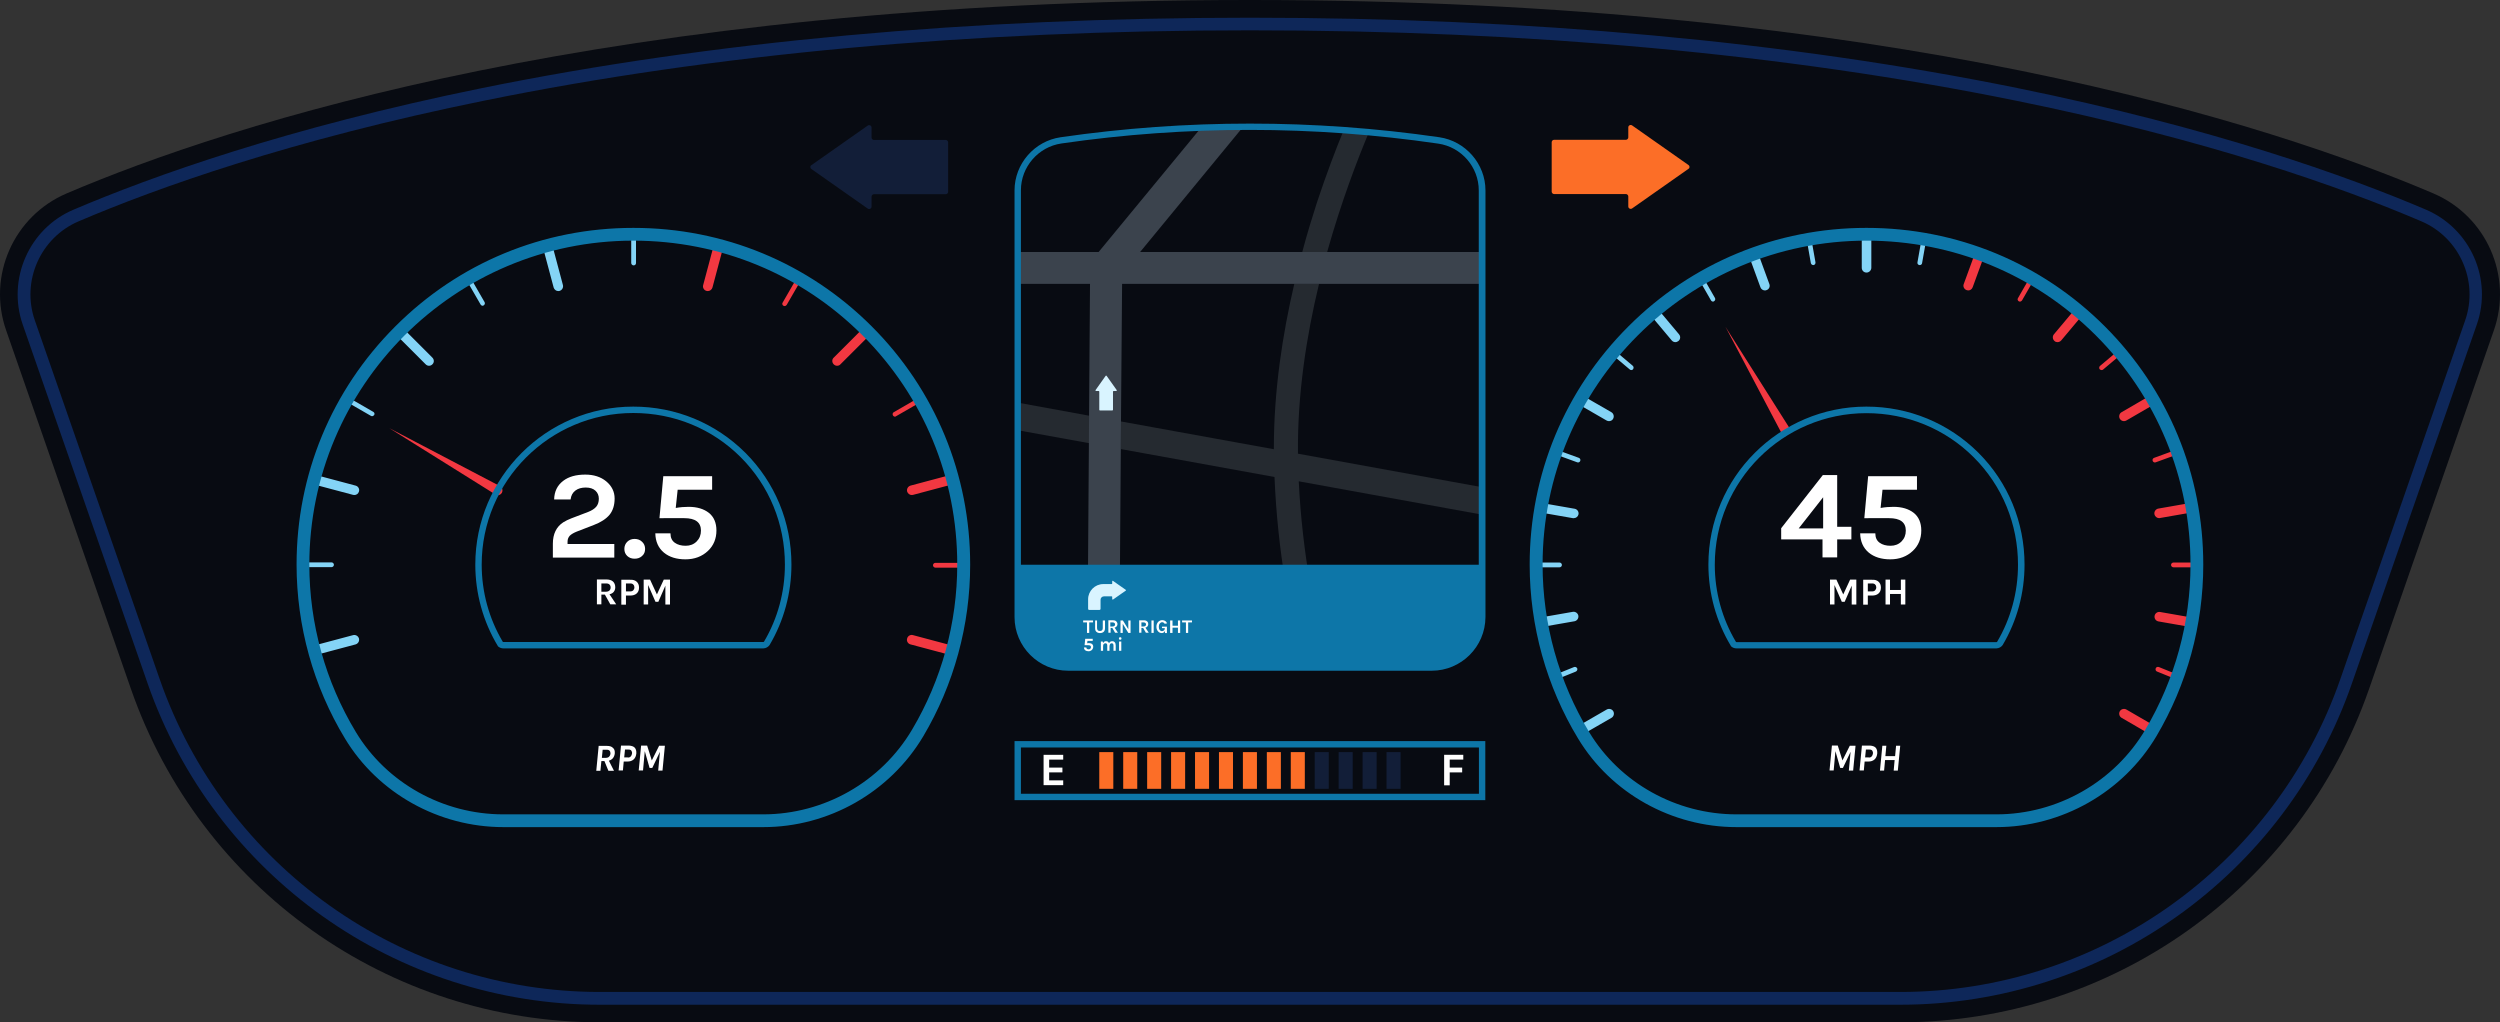 <?xml version="1.0" encoding="UTF-8" standalone="no"?>
<!-- Generator: Adobe Illustrator 19.0.0, SVG Export Plug-In . SVG Version: 6.00 Build 0)  -->

<svg
   version="1.1"
   id="Layer_1"
   x="0px"
   y="0px"
   viewBox="0 0 1566.585 640.6"
   xml:space="preserve"
   sodipodi:docname="Car dashboard ui.svg"
   width="1566.585"
   height="640.6"
   inkscape:version="1.1.1 (c3084ef, 2021-09-22)"
   xmlns:inkscape="http://www.inkscape.org/namespaces/inkscape"
   xmlns:sodipodi="http://sodipodi.sourceforge.net/DTD/sodipodi-0.dtd"
   xmlns="http://www.w3.org/2000/svg"
   xmlns:svg="http://www.w3.org/2000/svg"><rect x="0" y="0" width="1566.585" height="640.6" fill="#333333" stroke="none"/><defs
   id="defs1057" /><sodipodi:namedview
   id="namedview1055"
   pagecolor="#505050"
   bordercolor="#ffffff"
   borderopacity="1"
   inkscape:pageshadow="0"
   inkscape:pageopacity="0"
   inkscape:pagecheckerboard="1"
   showgrid="false"
   fit-margin-top="0"
   fit-margin-left="0"
   fit-margin-right="0"
   fit-margin-bottom="0"
   inkscape:zoom="0.46142857"
   inkscape:cx="189.62848"
   inkscape:cy="338.0805"
   inkscape:window-width="1820"
   inkscape:window-height="816"
   inkscape:window-x="473"
   inkscape:window-y="184"
   inkscape:window-maximized="0"
   inkscape:current-layer="Layer_1" />
<style
   type="text/css"
   id="style824">
	.st0{fill:#131F38;}
	.st1{fill:#080B12;}
	.st2{fill:#0E2759;}
	.st3{fill:#F23841;}
	.st4{fill:#84D4F6;}
	.st5{fill:#0D76A8;}
	.st6{fill:#FFFFFF;}
	.st7{fill:#FC6E27;}
	.st8{fill:#121E38;}
	.st9{fill:none;}
	.st10{fill:#252A30;}
	.st11{fill:#3B434D;}
	.st12{fill:#D9F4FF;}
</style>

<g
   id="XMLID_1_"
   transform="translate(-116.757,-388.7)">
	<g
   id="XMLID_2_">
		<path
   id="XMLID_3_"
   class="st1"
   d="m 900,388.7 c -401.7,0 -640,77.9 -741.5,121.2 -33.2,14.2 -49.8,51.7 -37.9,85.8 l 78.2,224.7 c 43.5,125 161.4,208.9 293.8,208.9 h 814.9 c 132.4,0 250.3,-83.8 293.8,-208.9 l 78.2,-224.7 c 11.9,-34.1 -4.7,-71.6 -37.9,-85.8 C 1540,466.6 1301.7,388.7 900,388.7 Z" />
	</g>
	<g
   id="XMLID_207_">
		<path
   id="XMLID_445_"
   class="st2"
   d="M 1307.4,1018.3 H 492.6 c -127.6,0 -241.5,-81 -283.4,-201.5 L 131,592.1 c -9.9,-28.5 4,-60.2 31.8,-72 49.3,-21 133.7,-51.3 256,-76.2 144.1,-29.3 306,-44.1 481.1,-44.1 175.1,0 337,14.8 481.1,44.1 122.3,24.9 206.8,55.2 256,76.2 27.8,11.9 41.8,43.5 31.8,72 l -78.2,224.7 c -41.7,120.5 -155.6,201.5 -283.2,201.5 z M 900,407.7 c -174.6,0 -335.9,14.8 -479.5,44 -121.7,24.7 -205.6,54.8 -254.5,75.7 -23.9,10.2 -36,37.5 -27.4,62.1 l 78.2,224.7 c 40.8,117.3 151.6,196.1 275.8,196.1 h 814.9 c 124.2,0 235,-78.8 275.8,-196.1 l 78.2,-224.7 c 8.6,-24.6 -3.5,-51.9 -27.4,-62.1 -48.9,-20.9 -132.8,-51 -254.5,-75.7 -143.7,-29.2 -305,-44 -479.6,-44 z" />
	</g>
	<g
   id="XMLID_8_">
		<g
   id="XMLID_32_">
			<g
   id="XMLID_33_">
				<path
   id="XMLID_444_"
   class="st3"
   d="m 713.6,799.4 c -0.3,0 -0.5,0 -0.8,-0.1 l -25.5,-6.8 c -1.6,-0.4 -2.6,-2.1 -2.1,-3.7 0.4,-1.6 2.1,-2.6 3.7,-2.1 l 25.5,6.8 c 1.6,0.4 2.6,2.1 2.1,3.7 -0.4,1.3 -1.6,2.2 -2.9,2.2 z" />
			</g>
			<g
   id="XMLID_35_">
				<path
   id="XMLID_443_"
   class="st3"
   d="m 688.1,698.9 c -1.3,0 -2.5,-0.9 -2.9,-2.2 -0.4,-1.6 0.5,-3.2 2.1,-3.7 l 25.5,-6.8 c 1.6,-0.4 3.2,0.5 3.7,2.1 0.4,1.6 -0.5,3.2 -2.1,3.7 l -25.5,6.8 c -0.3,0.1 -0.5,0.1 -0.8,0.1 z" />
			</g>
			<g
   id="XMLID_36_">
				<path
   id="XMLID_442_"
   class="st3"
   d="m 641.3,617.9 c -0.8,0 -1.5,-0.3 -2.1,-0.9 -1.2,-1.2 -1.2,-3.1 0,-4.2 l 18.7,-18.7 c 1.2,-1.2 3.1,-1.2 4.2,0 1.2,1.2 1.2,3.1 0,4.2 L 643.4,617 c -0.5,0.6 -1.3,0.9 -2.1,0.9 z" />
			</g>
			<g
   id="XMLID_37_">
				<path
   id="XMLID_441_"
   class="st3"
   d="m 560.3,571.1 c -0.3,0 -0.5,0 -0.8,-0.1 -1.6,-0.4 -2.6,-2.1 -2.1,-3.7 l 6.8,-25.5 c 0.4,-1.6 2.1,-2.5 3.7,-2.1 1.6,0.4 2.6,2.1 2.1,3.7 l -6.8,25.5 c -0.4,1.3 -1.6,2.2 -2.9,2.2 z" />
			</g>
			<g
   id="XMLID_39_">
				<path
   id="XMLID_440_"
   class="st4"
   d="m 466.6,571.1 c -1.3,0 -2.5,-0.9 -2.9,-2.2 l -6.8,-25.5 c -0.4,-1.6 0.5,-3.2 2.1,-3.7 1.6,-0.4 3.2,0.5 3.7,2.1 l 6.8,25.5 c 0.4,1.6 -0.5,3.2 -2.1,3.7 -0.2,0 -0.5,0.1 -0.8,0.1 z" />
			</g>
			<g
   id="XMLID_41_">
				<path
   id="XMLID_439_"
   class="st4"
   d="m 385.6,617.9 c -0.8,0 -1.5,-0.3 -2.1,-0.9 l -18.7,-18.7 c -1.2,-1.2 -1.2,-3.1 0,-4.2 1.2,-1.2 3.1,-1.2 4.2,0 l 18.7,18.7 c 1.2,1.2 1.2,3.1 0,4.2 -0.6,0.6 -1.3,0.9 -2.1,0.9 z" />
			</g>
			<g
   id="XMLID_42_">
				<path
   id="XMLID_438_"
   class="st4"
   d="m 338.8,698.9 c -0.3,0 -0.5,0 -0.8,-0.1 L 312.5,692 c -1.6,-0.4 -2.6,-2.1 -2.1,-3.7 0.4,-1.6 2.1,-2.5 3.7,-2.1 l 25.5,6.8 c 1.6,0.4 2.6,2.1 2.1,3.7 -0.4,1.4 -1.6,2.2 -2.9,2.2 z" />
			</g>
			<g
   id="XMLID_43_">
				<path
   id="XMLID_437_"
   class="st4"
   d="m 313.3,799.4 c -1.3,0 -2.5,-0.9 -2.9,-2.2 -0.4,-1.6 0.5,-3.2 2.1,-3.7 l 25.5,-6.8 c 1.6,-0.4 3.2,0.5 3.7,2.1 0.4,1.6 -0.5,3.2 -2.1,3.7 l -25.5,6.8 c -0.3,0 -0.5,0.1 -0.8,0.1 z" />
			</g>
		</g>
		<g
   id="XMLID_5_">
			<g
   id="XMLID_61_">
				<path
   id="XMLID_436_"
   class="st4"
   d="m 324.5,744.1 h -18 c -0.8,0 -1.5,-0.7 -1.5,-1.5 0,-0.8 0.7,-1.5 1.5,-1.5 h 18 c 0.8,0 1.5,0.7 1.5,1.5 0,0.8 -0.7,1.5 -1.5,1.5 z" />
			</g>
			<g
   id="XMLID_78_">
				<path
   id="XMLID_435_"
   class="st4"
   d="m 349.9,649.5 c -0.3,0 -0.5,-0.1 -0.7,-0.2 l -15.6,-9 c -0.7,-0.4 -1,-1.3 -0.5,-2 0.4,-0.7 1.3,-1 2,-0.5 l 15.6,9 c 0.7,0.4 1,1.3 0.5,2 -0.3,0.4 -0.8,0.7 -1.3,0.7 z" />
			</g>
			<g
   id="XMLID_88_">
				<path
   id="XMLID_434_"
   class="st4"
   d="m 419.2,580.3 c -0.5,0 -1,-0.3 -1.3,-0.8 l -9,-15.6 c -0.4,-0.7 -0.2,-1.6 0.5,-2 0.7,-0.4 1.6,-0.2 2,0.5 l 9,15.6 c 0.4,0.7 0.2,1.6 -0.5,2 -0.2,0.2 -0.4,0.3 -0.7,0.3 z" />
			</g>
			<g
   id="XMLID_89_">
				<path
   id="XMLID_433_"
   class="st4"
   d="m 513.8,555 c -0.8,0 -1.5,-0.7 -1.5,-1.5 v -18 c 0,-0.8 0.7,-1.5 1.5,-1.5 0.8,0 1.5,0.7 1.5,1.5 v 18 c 0,0.9 -0.6,1.5 -1.5,1.5 z" />
			</g>
			<g
   id="XMLID_92_">
				<path
   id="XMLID_432_"
   class="st3"
   d="m 608.4,580.5 c -0.3,0 -0.5,-0.1 -0.7,-0.2 -0.7,-0.4 -1,-1.3 -0.5,-2 l 9,-15.6 c 0.4,-0.7 1.3,-1 2,-0.5 0.7,0.4 1,1.3 0.5,2 l -9,15.6 c -0.3,0.4 -0.8,0.7 -1.3,0.7 z" />
			</g>
			<g
   id="XMLID_93_">
				<path
   id="XMLID_431_"
   class="st3"
   d="m 677.6,649.8 c -0.5,0 -1,-0.3 -1.3,-0.8 -0.4,-0.7 -0.2,-1.6 0.5,-2 l 15.6,-9 c 0.7,-0.4 1.6,-0.2 2,0.5 0.4,0.7 0.2,1.6 -0.5,2 l -15.6,9 c -0.2,0.2 -0.5,0.3 -0.7,0.3 z" />
			</g>
			<g
   id="XMLID_95_">
				<path
   id="XMLID_430_"
   class="st3"
   d="m 720.9,744.4 h -18 c -0.8,0 -1.5,-0.7 -1.5,-1.5 0,-0.8 0.7,-1.5 1.5,-1.5 h 18 c 0.8,0 1.5,0.7 1.5,1.5 0,0.9 -0.7,1.5 -1.5,1.5 z" />
			</g>
		</g>
		<g
   id="XMLID_34_">
			<path
   id="XMLID_427_"
   class="st5"
   d="M 595.1,907 H 432.2 C 391.7,907 353.7,885.8 333,851.6 313.1,818.8 302.6,781 302.6,742.5 c 0,-56.4 21.9,-109.3 61.8,-149.2 39.8,-39.9 92.8,-61.8 149.2,-61.8 0,0 0.1,0 0.1,0 56.5,0 109.5,21.9 149.3,61.7 39.8,39.8 61.7,92.8 61.7,149.4 0,37.9 -10.2,75.1 -29.4,107.5 C 674.4,885.2 636,907 595.1,907 Z M 513.6,539.5 c 0,0 0,0 0,0 -112,0 -203,91.1 -203,203 0,37.1 10.1,73.4 29.2,105 19.2,31.8 54.6,51.5 92.3,51.5 H 595 c 38.1,0 73.9,-20.3 93.3,-53.1 18.5,-31.2 28.3,-66.9 28.3,-103.4 0,-54.4 -21.1,-105.4 -59.4,-143.7 C 619,560.6 568,539.5 513.6,539.5 Z" />
		</g>
		<g
   id="XMLID_73_">
			<path
   id="XMLID_7_"
   class="st3"
   d="M 427.1,698.5 360.7,657 430,693.3 c 1.5,0.8 2,2.6 1.3,4.1 -0.8,1.5 -2.6,2 -4.1,1.3 0,-0.1 -0.1,-0.1 -0.1,-0.2 z" />
		</g>
		<g
   id="XMLID_74_">
			<path
   id="XMLID_424_"
   class="st5"
   d="M 595.1,795 H 432.2 c -1.3,0 -2.4,-0.5 -3,-1 l -0.3,-0.2 -0.2,-0.3 c -9.2,-15.3 -14.1,-32.9 -14.1,-51 0,-54.6 44.4,-99 99,-99 26.6,0 51.5,10.3 70.2,28.9 18.6,18.6 28.9,43.5 28.9,70.1 0,17.8 -4.7,35.2 -13.7,50.4 -0.8,1.2 -2.4,2.1 -3.9,2.1 z m -163.2,-4 c 0.1,0 0.2,0 0.3,0 h 162.9 c 0.1,0 0.4,-0.1 0.4,-0.2 8.6,-14.5 13.1,-31.2 13.1,-48.3 0,-25.5 -9.8,-49.4 -27.7,-67.3 -17.9,-17.9 -41.8,-27.7 -67.3,-27.7 -52.4,0 -95,42.6 -95,95 0,17.2 4.6,33.9 13.3,48.5 z" />
		</g>
		<g
   id="XMLID_58_">
			<path
   id="XMLID_418_"
   class="st6"
   d="m 472.5,729.6 h 29.2 v 8.5 h -38.5 v -8.7 c 0,-6.1 2.2,-10.6 6.5,-13.4 1.5,-0.9 3.2,-1.8 5.1,-2.5 l 10.5,-4 c 2.3,-0.9 4,-2 5.1,-3.3 1.1,-1.3 1.6,-3 1.6,-5 0,-2 -0.7,-3.7 -2.1,-5 -1.4,-1.3 -3.4,-2 -6.1,-2 -2.6,0 -4.8,0.6 -6.5,1.9 -1.7,1.3 -2.7,3.1 -3,5.6 H 464 c 0.1,-5 2,-8.9 5.7,-11.7 3.4,-2.6 8,-3.9 13.8,-3.9 5.3,0 9.7,1.4 13.1,4.2 3.5,2.9 5.3,6.5 5.3,10.8 0,4.2 -1.1,7.6 -3.2,10.2 -2.1,2.5 -5.4,4.7 -9.9,6.4 l -10.6,4.1 c -2,0.8 -3.5,1.7 -4.4,2.6 -0.9,1 -1.4,2.2 -1.4,3.7 v 1.5 z" />
			<path
   id="XMLID_420_"
   class="st6"
   d="m 509.8,737.1 c -1.2,-1.2 -1.8,-2.6 -1.8,-4.4 0,-1.8 0.6,-3.3 1.8,-4.5 1.2,-1.2 2.8,-1.8 4.6,-1.8 1.9,0 3.5,0.6 4.7,1.8 1.3,1.2 1.9,2.7 1.9,4.5 0,1.8 -0.6,3.3 -1.9,4.4 -1.3,1.2 -2.8,1.7 -4.7,1.7 -1.9,0 -3.4,-0.6 -4.6,-1.7 z" />
			<path
   id="XMLID_422_"
   class="st6"
   d="m 540.2,707 c 2.8,-0.5 5.5,-0.7 8.1,-0.7 5.3,0 9.5,1.3 12.7,3.8 3.1,2.5 4.7,6.2 4.7,11 0,5.2 -1.8,9.5 -5.3,12.8 -3.7,3.5 -8.4,5.3 -14.1,5.3 -5.6,0 -10.1,-1.4 -13.5,-4.2 -3.5,-2.9 -5.3,-7 -5.4,-12.1 h 9.5 c 0,2.7 0.9,4.6 2.7,5.9 1.8,1.3 4.1,1.9 6.8,1.9 2.8,0 5.1,-0.9 6.9,-2.7 1.8,-1.8 2.7,-4.1 2.7,-6.8 0,-5.2 -3.5,-7.8 -10.5,-7.8 H 530 l 2.4,-26.3 H 563 v 8.5 h -21.6 z" />
		</g>
		<g
   id="XMLID_60_">
			<path
   id="XMLID_410_"
   class="st6"
   d="m 502.3,756.7 c 0,1.1 -0.3,2 -0.9,2.8 -0.6,0.8 -1.5,1.3 -2.7,1.6 l 4.2,6.3 h -3.7 l -3.4,-6.1 h -2.2 v 6.1 h -2.8 v -15.6 h 5.8 c 1.8,0 3.3,0.4 4.3,1.3 0.9,0.9 1.4,2.1 1.4,3.6 z m -6.1,2.8 c 1,0 1.8,-0.2 2.4,-0.7 0.5,-0.5 0.8,-1.1 0.8,-1.9 0,-0.8 -0.2,-1.4 -0.7,-1.9 -0.5,-0.5 -1.2,-0.7 -2.2,-0.7 h -2.9 v 5.2 z" />
			<path
   id="XMLID_413_"
   class="st6"
   d="m 515.7,753.2 c 1,0.9 1.5,2.1 1.5,3.7 0,1.6 -0.5,2.8 -1.5,3.7 -1,0.9 -2.4,1.3 -4.1,1.3 H 509 v 5.7 h -2.9 V 752 h 5.5 c 1.7,-0.1 3.1,0.3 4.1,1.2 z m -4.1,6.1 c 0.9,0 1.5,-0.2 2,-0.7 0.4,-0.5 0.7,-1.1 0.7,-1.8 0,-0.7 -0.2,-1.3 -0.7,-1.8 -0.4,-0.5 -1.1,-0.7 -2,-0.7 H 509 v 5 z" />
			<path
   id="XMLID_416_"
   class="st6"
   d="m 524.1,751.9 4.3,9.3 4.3,-9.3 h 3.9 v 15.6 h -2.9 v -11.8 l -4.4,10.1 h -1.8 l -4.6,-10.5 v 12.2 h -2.8 v -15.6 z" />
		</g>
	</g>
	<g
   id="XMLID_4_">
		<g
   id="XMLID_136_">
			<g
   id="XMLID_135_">
				<path
   id="XMLID_409_"
   class="st4"
   d="m 1094,744.2 h -14.9 c -0.8,0 -1.5,-0.7 -1.5,-1.5 0,-0.8 0.7,-1.5 1.5,-1.5 h 14.9 c 0.8,0 1.5,0.7 1.5,1.5 0,0.9 -0.7,1.5 -1.5,1.5 z" />
			</g>
			<g
   id="XMLID_134_">
				<path
   id="XMLID_408_"
   class="st4"
   d="m 1105.6,678.5 c -0.2,0 -0.3,0 -0.5,-0.1 l -14,-5.1 c -0.8,-0.3 -1.2,-1.1 -0.9,-1.9 0.3,-0.8 1.1,-1.2 1.9,-0.9 l 14,5.1 c 0.8,0.3 1.2,1.1 0.9,1.9 -0.2,0.6 -0.8,1 -1.4,1 z" />
			</g>
			<g
   id="XMLID_133_">
				<path
   id="XMLID_407_"
   class="st4"
   d="m 1139,620.6 c -0.3,0 -0.7,-0.1 -1,-0.4 l -11.4,-9.6 c -0.6,-0.5 -0.7,-1.5 -0.2,-2.1 0.5,-0.6 1.5,-0.7 2.1,-0.2 l 11.4,9.6 c 0.6,0.5 0.7,1.5 0.2,2.1 -0.2,0.4 -0.7,0.6 -1.1,0.6 z" />
			</g>
			<g
   id="XMLID_132_">
				<path
   id="XMLID_406_"
   class="st4"
   d="m 1190.2,577.7 c -0.5,0 -1,-0.3 -1.3,-0.8 l -7.4,-12.9 c -0.4,-0.7 -0.2,-1.6 0.5,-2 0.7,-0.4 1.6,-0.2 2,0.5 l 7.4,12.9 c 0.4,0.7 0.2,1.6 -0.5,2 -0.2,0.2 -0.5,0.3 -0.7,0.3 z" />
			</g>
			<g
   id="XMLID_131_">
				<path
   id="XMLID_405_"
   class="st4"
   d="m 1253,554.8 c -0.7,0 -1.3,-0.5 -1.5,-1.2 l -2.6,-14.7 c -0.1,-0.8 0.4,-1.6 1.2,-1.7 0.8,-0.1 1.6,0.4 1.7,1.2 l 2.6,14.7 c 0.1,0.8 -0.4,1.6 -1.2,1.7 -0.1,0 -0.2,0 -0.2,0 z" />
			</g>
			<g
   id="XMLID_130_">
				<path
   id="XMLID_404_"
   class="st4"
   d="m 1319.8,554.8 c -0.1,0 -0.2,0 -0.3,0 -0.8,-0.1 -1.4,-0.9 -1.2,-1.7 l 2.6,-14.7 c 0.1,-0.8 0.9,-1.4 1.7,-1.2 0.8,0.1 1.4,0.9 1.2,1.7 l -2.6,14.7 c -0.1,0.7 -0.7,1.2 -1.4,1.2 z" />
			</g>
			<g
   id="XMLID_129_">
				<path
   id="XMLID_403_"
   class="st3"
   d="m 1382.5,577.7 c -0.3,0 -0.5,-0.1 -0.7,-0.2 -0.7,-0.4 -1,-1.3 -0.5,-2 l 7.4,-12.9 c 0.4,-0.7 1.3,-1 2,-0.5 0.7,0.4 1,1.3 0.5,2 l -7.4,12.9 c -0.3,0.4 -0.8,0.7 -1.3,0.7 z" />
			</g>
			<g
   id="XMLID_128_">
				<path
   id="XMLID_402_"
   class="st3"
   d="m 1433.7,620.6 c -0.4,0 -0.9,-0.2 -1.2,-0.5 -0.5,-0.6 -0.4,-1.6 0.2,-2.1 l 11.4,-9.6 c 0.6,-0.5 1.6,-0.4 2.1,0.2 0.5,0.6 0.4,1.6 -0.2,2.1 l -11.4,9.6 c -0.2,0.2 -0.6,0.3 -0.9,0.3 z" />
			</g>
			<g
   id="XMLID_127_">
				<path
   id="XMLID_401_"
   class="st3"
   d="m 1467.1,678.5 c -0.6,0 -1.2,-0.4 -1.4,-1 -0.3,-0.8 0.1,-1.6 0.9,-1.9 l 14,-5.1 c 0.8,-0.3 1.6,0.1 1.9,0.9 0.3,0.8 -0.1,1.6 -0.9,1.9 l -14,5.1 c -0.2,0 -0.3,0.1 -0.5,0.1 z" />
			</g>
			<g
   id="XMLID_97_">
				<path
   id="XMLID_400_"
   class="st3"
   d="m 1493.6,744.2 h -14.9 c -0.8,0 -1.5,-0.7 -1.5,-1.5 0,-0.8 0.7,-1.5 1.5,-1.5 h 14.9 c 0.8,0 1.5,0.7 1.5,1.5 0,0.9 -0.7,1.5 -1.5,1.5 z" />
			</g>
		</g>
		<g
   id="XMLID_44_">
			<g
   id="XMLID_45_">
				<path
   id="XMLID_399_"
   class="st3"
   d="m 1465.8,849.4 c -0.5,0 -1,-0.1 -1.5,-0.4 l -18.1,-10.5 c -1.4,-0.8 -1.9,-2.7 -1.1,-4.1 0.8,-1.4 2.7,-1.9 4.1,-1.1 l 18.1,10.5 c 1.4,0.8 1.9,2.7 1.1,4.1 -0.6,0.9 -1.6,1.5 -2.6,1.5 z" />
			</g>
			<g
   id="XMLID_46_">
				<path
   id="XMLID_398_"
   class="st3"
   d="m 1490.4,781.7 c -0.2,0 -0.3,0 -0.5,0 l -20.6,-3.6 c -1.6,-0.3 -2.7,-1.8 -2.4,-3.5 0.3,-1.6 1.8,-2.7 3.5,-2.4 l 20.6,3.6 c 1.6,0.3 2.7,1.8 2.4,3.5 -0.3,1.4 -1.5,2.4 -3,2.4 z" />
			</g>
			<g
   id="XMLID_47_">
				<path
   id="XMLID_397_"
   class="st3"
   d="m 1469.8,713.4 c -1.4,0 -2.7,-1 -3,-2.5 -0.3,-1.6 0.8,-3.2 2.4,-3.5 l 20.6,-3.6 c 1.6,-0.3 3.2,0.8 3.5,2.4 0.3,1.6 -0.8,3.2 -2.4,3.5 l -20.6,3.6 c -0.2,0.1 -0.4,0.1 -0.5,0.1 z" />
			</g>
			<g
   id="XMLID_48_">
				<path
   id="XMLID_396_"
   class="st3"
   d="m 1447.7,652.6 c -1,0 -2,-0.5 -2.6,-1.5 -0.8,-1.4 -0.3,-3.3 1.1,-4.1 l 18.1,-10.5 c 1.4,-0.8 3.3,-0.3 4.1,1.1 0.8,1.4 0.3,3.3 -1.1,4.1 l -18.1,10.5 c -0.5,0.3 -1,0.4 -1.5,0.4 z" />
			</g>
			<g
   id="XMLID_49_">
				<path
   id="XMLID_395_"
   class="st3"
   d="m 1406.1,603.1 c -0.7,0 -1.4,-0.2 -1.9,-0.7 -1.3,-1.1 -1.4,-3 -0.4,-4.2 l 13.5,-16.1 c 1.1,-1.3 3,-1.4 4.2,-0.4 1.3,1.1 1.4,3 0.4,4.2 l -13.5,16.1 c -0.6,0.7 -1.5,1.1 -2.3,1.1 z" />
			</g>
			<g
   id="XMLID_50_">
				<path
   id="XMLID_394_"
   class="st3"
   d="m 1350.1,570.7 c -0.3,0 -0.7,-0.1 -1,-0.2 -1.6,-0.6 -2.4,-2.3 -1.8,-3.8 l 7.2,-19.7 c 0.6,-1.6 2.3,-2.4 3.8,-1.8 1.6,0.6 2.4,2.3 1.8,3.8 l -7.2,19.7 c -0.5,1.3 -1.6,2 -2.8,2 z" />
			</g>
			<g
   id="XMLID_51_">
				<path
   id="XMLID_393_"
   class="st4"
   d="m 1286.4,559.5 c -1.7,0 -3,-1.3 -3,-3 v -21 c 0,-1.7 1.3,-3 3,-3 1.7,0 3,1.3 3,3 v 21 c 0,1.6 -1.4,3 -3,3 z" />
			</g>
			<g
   id="XMLID_52_">
				<path
   id="XMLID_392_"
   class="st4"
   d="m 1222.7,570.7 c -1.2,0 -2.4,-0.8 -2.8,-2 l -7.2,-19.7 c -0.6,-1.6 0.2,-3.3 1.8,-3.8 1.6,-0.6 3.3,0.2 3.8,1.8 l 7.2,19.7 c 0.6,1.6 -0.2,3.3 -1.8,3.8 -0.4,0.2 -0.7,0.2 -1,0.2 z" />
			</g>
			<g
   id="XMLID_53_">
				<path
   id="XMLID_391_"
   class="st4"
   d="m 1166.6,603.1 c -0.9,0 -1.7,-0.4 -2.3,-1.1 l -13.5,-16.1 c -1.1,-1.3 -0.9,-3.2 0.4,-4.2 1.3,-1.1 3.2,-0.9 4.2,0.4 l 13.5,16.1 c 1.1,1.3 0.9,3.2 -0.4,4.2 -0.5,0.4 -1.2,0.7 -1.9,0.7 z" />
			</g>
			<g
   id="XMLID_54_">
				<path
   id="XMLID_390_"
   class="st4"
   d="m 1125,652.6 c -0.5,0 -1,-0.1 -1.5,-0.4 l -18.2,-10.5 c -1.4,-0.8 -1.9,-2.7 -1.1,-4.1 0.8,-1.4 2.7,-1.9 4.1,-1.1 l 18.2,10.5 c 1.4,0.8 1.9,2.7 1.1,4.1 -0.5,1 -1.5,1.5 -2.6,1.5 z" />
			</g>
			<g
   id="XMLID_55_">
				<path
   id="XMLID_389_"
   class="st4"
   d="m 1102.9,713.4 c -0.2,0 -0.3,0 -0.5,0 l -20.6,-3.6 c -1.6,-0.3 -2.7,-1.8 -2.4,-3.5 0.3,-1.6 1.9,-2.7 3.5,-2.4 l 20.6,3.6 c 1.6,0.3 2.7,1.8 2.4,3.5 -0.3,1.4 -1.5,2.4 -3,2.4 z" />
			</g>
			<g
   id="XMLID_56_">
				<path
   id="XMLID_388_"
   class="st4"
   d="m 1082.3,781.7 c -1.4,0 -2.7,-1 -3,-2.5 -0.3,-1.6 0.8,-3.2 2.4,-3.5 l 20.6,-3.6 c 1.6,-0.3 3.2,0.8 3.5,2.4 0.3,1.6 -0.8,3.2 -2.4,3.5 l -20.6,3.6 c -0.2,0.1 -0.3,0.1 -0.5,0.1 z" />
			</g>
			<g
   id="XMLID_57_">
				<path
   id="XMLID_387_"
   class="st4"
   d="m 1106.9,849.4 c -1,0 -2,-0.5 -2.6,-1.5 -0.8,-1.4 -0.3,-3.3 1.1,-4.1 l 18.2,-10.5 c 1.4,-0.8 3.3,-0.3 4.1,1.1 0.8,1.4 0.3,3.3 -1.1,4.1 l -18.2,10.5 c -0.5,0.2 -1,0.4 -1.5,0.4 z" />
			</g>
		</g>
		<g
   id="XMLID_6_">
			<polygon
   id="XMLID_9_"
   class="st3"
   points="1238.8,658 1233.6,661 1198,593.5 " />
		</g>
		<g
   id="XMLID_138_">
			<path
   id="XMLID_386_"
   class="st4"
   d="m 1091.6,814.5 c -0.6,0 -1.2,-0.4 -1.4,-0.9 -0.3,-0.8 0.1,-1.6 0.8,-2 l 12.1,-4.9 c 0.8,-0.3 1.6,0.1 2,0.8 0.3,0.8 -0.1,1.6 -0.8,2 l -12.1,4.9 c -0.2,0.1 -0.4,0.1 -0.6,0.1 z" />
		</g>
		<g
   id="XMLID_139_">
			<path
   id="XMLID_385_"
   class="st3"
   d="m 1481.1,814.5 c -0.2,0 -0.4,0 -0.6,-0.1 l -12.1,-4.9 c -0.8,-0.3 -1.1,-1.2 -0.8,-2 0.3,-0.8 1.2,-1.1 2,-0.8 l 12.1,4.9 c 0.8,0.3 1.1,1.2 0.8,2 -0.3,0.5 -0.8,0.9 -1.4,0.9 z" />
		</g>
		<g
   id="XMLID_59_">
			<path
   id="XMLID_382_"
   class="st5"
   d="m 1367.8,907 h -162.9 c -40.5,0 -78.5,-21.2 -99.2,-55.4 -19.9,-32.8 -30.4,-70.6 -30.4,-109.1 0,-56.4 21.9,-109.3 61.8,-149.2 39.8,-39.9 92.8,-61.8 149.2,-61.8 0,0 0.1,0 0.1,0 56.5,0 109.5,21.9 149.3,61.7 39.8,39.8 61.7,92.8 61.7,149.4 0,37.9 -10.2,75.1 -29.4,107.5 -20.9,35.1 -59.3,56.9 -100.2,56.9 z m -81.4,-367.5 c -0.1,0 -0.1,0 0,0 -112,0 -203,91.1 -203,203 0,37.1 10.1,73.4 29.2,105 19.2,31.8 54.6,51.5 92.3,51.5 h 162.9 c 38.1,0 73.9,-20.3 93.3,-53.1 18.5,-31.2 28.3,-66.9 28.3,-103.4 0,-54.4 -21.1,-105.4 -59.4,-143.7 -38.3,-38.2 -89.3,-59.3 -143.6,-59.3 z" />
		</g>
		<g
   id="XMLID_146_">
			<path
   id="XMLID_379_"
   class="st5"
   d="m 1367.8,795 h -162.9 c -1.3,0 -2.4,-0.5 -3,-1 l -0.3,-0.2 -0.2,-0.3 c -9.2,-15.3 -14.1,-32.9 -14.1,-51 0,-54.6 44.4,-99 99,-99 26.6,0 51.5,10.3 70.2,28.9 18.6,18.6 28.9,43.5 28.9,70.1 0,17.8 -4.7,35.2 -13.7,50.4 -0.8,1.2 -2.4,2.1 -3.9,2.1 z m -163.2,-4 c 0.1,0 0.2,0.1 0.3,0.1 h 162.9 c 0.1,0 0.4,-0.1 0.4,-0.2 8.6,-14.5 13.1,-31.2 13.1,-48.3 0,-25.5 -9.8,-49.4 -27.7,-67.3 -17.9,-17.9 -41.8,-27.7 -67.3,-27.7 -52.4,0 -95,42.6 -95,95 0,17.1 4.6,33.8 13.3,48.4 z" />
		</g>
		<g
   id="XMLID_143_">
			<path
   id="XMLID_298_"
   class="st6"
   d="m 1268,686.5 v 32.3 h 8.9 v 7.9 H 1268 V 738 h -9.2 v -11.3 h -25.9 v -7 l 26.1,-33.3 h 9 z m -24.1,33.3 h 15.3 v -19.5 z" />
			<path
   id="XMLID_376_"
   class="st6"
   d="m 1295.2,707 c 2.8,-0.5 5.5,-0.7 8.1,-0.7 5.3,0 9.5,1.3 12.7,3.8 3.1,2.5 4.7,6.2 4.7,11 0,5.2 -1.8,9.5 -5.3,12.8 -3.7,3.5 -8.4,5.3 -14.1,5.3 -5.6,0 -10.1,-1.4 -13.5,-4.2 -3.5,-2.9 -5.3,-7 -5.4,-12.1 h 9.5 c 0,2.7 0.9,4.6 2.7,5.9 1.8,1.3 4.1,1.9 6.8,1.9 2.8,0 5.1,-0.9 6.9,-2.7 1.8,-1.8 2.7,-4.1 2.7,-6.8 0,-5.2 -3.5,-7.8 -10.5,-7.8 H 1285 l 2.4,-26.3 h 30.6 v 8.5 h -21.6 z" />
		</g>
		<g
   id="XMLID_140_">
			<path
   id="XMLID_222_"
   class="st6"
   d="m 1267.5,751.9 4.3,9.3 4.3,-9.3 h 3.9 v 15.6 h -2.9 v -11.8 l -4.4,10.1 h -1.8 l -4.6,-10.5 v 12.2 h -2.8 v -15.6 z" />
			<path
   id="XMLID_225_"
   class="st6"
   d="m 1293.9,753.2 c 1,0.9 1.5,2.1 1.5,3.7 0,1.6 -0.5,2.8 -1.5,3.7 -1,0.9 -2.4,1.3 -4.1,1.3 h -2.6 v 5.7 h -2.9 V 752 h 5.5 c 1.8,-0.1 3.1,0.3 4.1,1.2 z m -4.1,6.1 c 0.9,0 1.5,-0.2 2,-0.7 0.4,-0.5 0.7,-1.1 0.7,-1.8 0,-0.7 -0.2,-1.3 -0.7,-1.8 -0.4,-0.5 -1.1,-0.7 -2,-0.7 h -2.6 v 5 z" />
			<path
   id="XMLID_228_"
   class="st6"
   d="m 1301.1,751.9 v 6.5 h 6.8 v -6.5 h 2.8 v 15.6 h -2.8 v -6.6 h -6.8 v 6.6 h -2.8 v -15.6 z" />
		</g>
	</g>
	<g
   id="XMLID_10_">
		<path
   class="st7"
   d="m 1174.8,492.1 -35.3,-24.8 c -1,-0.7 -2.4,0 -2.4,1.2 v 6.3 c 0,0.8 -0.7,1.5 -1.5,1.5 h -45 c -0.8,0 -1.5,0.7 -1.5,1.5 v 31 c 0,0.8 0.7,1.5 1.5,1.5 h 45 c 0.8,0 1.5,0.7 1.5,1.5 v 6.3 c 0,1.2 1.4,1.9 2.4,1.2 l 35.3,-24.8 c 0.9,-0.5 0.9,-1.8 0,-2.4 z"
   id="path944" />
	</g>
	<g
   id="XMLID_11_">
		<path
   class="st8"
   d="m 625.2,494.6 35.3,24.8 c 1,0.7 2.4,0 2.4,-1.2 v -6.3 c 0,-0.8 0.7,-1.5 1.5,-1.5 h 45 c 0.8,0 1.5,-0.7 1.5,-1.5 v -31 c 0,-0.8 -0.7,-1.5 -1.5,-1.5 h -45 c -0.8,0 -1.5,-0.7 -1.5,-1.5 v -6.3 c 0,-1.2 -1.4,-1.9 -2.4,-1.2 l -35.3,24.8 c -0.9,0.5 -0.9,1.8 0,2.4 z"
   id="path947" />
	</g>
	<g
   id="XMLID_12_">
		<g
   id="XMLID_13_">
			<path
   id="XMLID_14_"
   class="st9"
   d="m 819.3,652.8 95.8,17.4 c -0.1,-36.5 5.5,-72.4 12.8,-103.6 h -108 z" />
		</g>
		<g
   id="XMLID_98_">
			<path
   id="XMLID_220_"
   class="st10"
   d="m 930.6,690.3 114.9,20.9 V 694 L 930.1,673 c -0.4,-36.9 5.3,-73.7 13.2,-106.4 h -15.5 c -7.3,31.2 -12.9,67.2 -12.8,103.6 l -95.8,-17.4 -0.1,17.3 96.3,17.5 c 1.9,46.6 9.8,87.6 18.3,119.5 h 15.7 C 941,776.2 932.8,735.9 930.6,690.3 Z" />
		</g>
		<g
   id="XMLID_144_">
			<path
   id="XMLID_219_"
   class="st10"
   d="m 974.6,471.5 c -5.3,-0.5 -10.5,-0.9 -15.8,-1.3 -4.9,11.8 -10.8,27.3 -16.8,45.4 -3,9.3 -6.2,19.7 -9.2,31 h 15.6 c 8.9,-31.7 19.1,-58.2 26.2,-75.1 z" />
		</g>
		<g
   id="XMLID_159_">
			<polygon
   id="XMLID_218_"
   class="st10"
   points="799.2,666.4 799.3,649.2 754.5,641 754.5,658.3 " />
		</g>
		<g
   id="XMLID_160_">
			<path
   id="XMLID_40_"
   class="st11"
   d="m 819.9,566.6 h 107.9 15.5 102.2 v -20 h -97 -15.6 -101.7 l 64.6,-78.5 c -8.8,0 -17.6,0.2 -26.4,0.6 l -64.2,77.9 h -50.8 v 20 h 45.4 l -0.6,82.6 -0.1,17.3 -1,140.6 h 20 l 1,-137 0.1,-17.3 z" />
		</g>
	</g>
	<g
   id="XMLID_15_">
		<g
   id="XMLID_16_">
			<path
   id="XMLID_17_"
   class="st9"
   d="M 1045.5,742.6 V 508 c 0,-15.7 -11.6,-29.1 -27.1,-31.3 -78.9,-11.4 -157.8,-11.4 -236.7,0 -15.6,2.3 -27.1,15.6 -27.1,31.3 v 234.6 z" />
		</g>
	</g>
	<g
   id="XMLID_141_">
		<path
   id="XMLID_19_"
   class="st5"
   d="m 754.5,775.4 c 0,17.5 14.2,31.6 31.6,31.6 h 227.7 c 17.5,0 31.6,-14.2 31.6,-31.6 v -32.8 h -291 v 32.8 z" />
	</g>
	<g
   id="XMLID_18_">
		<path
   id="XMLID_215_"
   class="st5"
   d="M 1013.9,809 H 786.1 c -18.5,0 -33.6,-15.1 -33.6,-33.6 V 508 c 0,-16.6 12.4,-30.9 28.9,-33.3 78.7,-11.4 158.6,-11.4 237.3,0 16.4,2.4 28.9,16.7 28.9,33.3 v 267.4 c -0.1,18.6 -15.2,33.6 -33.7,33.6 z M 900,470.1 c -39.4,0 -78.9,2.8 -118.1,8.5 -14.5,2.1 -25.4,14.7 -25.4,29.3 v 267.4 c 0,16.3 13.3,29.6 29.6,29.6 h 227.7 c 16.3,0 29.6,-13.3 29.6,-29.6 V 508 c 0,-14.6 -10.9,-27.2 -25.4,-29.3 -39.1,-5.7 -78.6,-8.6 -118,-8.6 z" />
	</g>
	<g
   id="XMLID_20_">
		<path
   class="st12"
   d="m 809.6,624.2 -6.3,8.9 c -0.2,0.3 0,0.6 0.3,0.6 h 1.6 c 0.2,0 0.4,0.2 0.4,0.4 v 11.4 c 0,0.2 0.2,0.4 0.4,0.4 h 7.8 c 0.2,0 0.4,-0.2 0.4,-0.4 v -11.4 c 0,-0.2 0.2,-0.4 0.4,-0.4 h 1.6 c 0.3,0 0.5,-0.3 0.3,-0.6 l -6.3,-8.9 c -0.2,-0.2 -0.5,-0.2 -0.6,0 z"
   id="path968" />
	</g>
	<g
   id="XMLID_21_">
		<g
   id="XMLID_170_">
			<path
   id="XMLID_23_"
   class="st6"
   d="m 795.5,777.5 h 6.2 v 1.2 h -2.4 v 6.6 h -1.4 v -6.6 h -2.4 z" />
		</g>
		<g
   id="XMLID_172_">
			<path
   id="XMLID_24_"
   class="st6"
   d="m 804.2,777.5 v 4.8 c 0,0.6 0.2,1.1 0.5,1.4 0.3,0.3 0.7,0.4 1.3,0.4 0.5,0 0.9,-0.1 1.3,-0.4 0.3,-0.3 0.5,-0.7 0.5,-1.4 v -4.8 h 1.4 v 4.8 c 0,1 -0.3,1.8 -0.8,2.3 -0.6,0.5 -1.3,0.8 -2.3,0.8 -1,0 -1.8,-0.3 -2.3,-0.8 -0.6,-0.5 -0.8,-1.3 -0.8,-2.3 v -4.8 z" />
		</g>
		<g
   id="XMLID_174_">
			<path
   id="XMLID_25_"
   class="st6"
   d="m 817,779.8 c 0,0.6 -0.2,1 -0.5,1.4 -0.3,0.4 -0.8,0.7 -1.3,0.8 l 2.1,3.2 h -1.8 l -1.7,-3 h -1.1 v 3 h -1.4 v -7.8 h 2.9 c 0.9,0 1.6,0.2 2.1,0.7 0.4,0.4 0.7,1 0.7,1.7 z m -3.1,1.5 c 0.5,0 0.9,-0.1 1.2,-0.4 0.3,-0.2 0.4,-0.5 0.4,-0.9 0,-0.4 -0.1,-0.7 -0.4,-0.9 -0.2,-0.2 -0.6,-0.4 -1.1,-0.4 h -1.5 v 2.6 z" />
		</g>
		<g
   id="XMLID_177_">
			<path
   id="XMLID_26_"
   class="st6"
   d="m 820.4,777.5 3.4,5.5 v -5.5 h 1.4 v 7.8 h -1.4 l -3.5,-5.7 v 5.7 h -1.4 v -7.8 z" />
		</g>
		<g
   id="XMLID_179_">
			<path
   id="XMLID_27_"
   class="st6"
   d="m 836.3,779.8 c 0,0.6 -0.2,1 -0.5,1.4 -0.3,0.4 -0.8,0.7 -1.3,0.8 l 2.1,3.2 h -1.8 l -1.7,-3 H 832 v 3 h -1.4 v -7.8 h 2.9 c 0.9,0 1.6,0.2 2.1,0.7 0.5,0.4 0.7,1 0.7,1.7 z m -3,1.5 c 0.5,0 0.9,-0.1 1.2,-0.4 0.3,-0.2 0.4,-0.5 0.4,-0.9 0,-0.4 -0.1,-0.7 -0.4,-0.9 -0.2,-0.2 -0.6,-0.4 -1.1,-0.4 H 832 v 2.6 z" />
		</g>
		<g
   id="XMLID_182_">
			<path
   id="XMLID_28_"
   class="st6"
   d="m 838.3,777.5 h 1.4 v 7.8 h -1.4 z" />
		</g>
		<g
   id="XMLID_184_">
			<path
   id="XMLID_30_"
   class="st6"
   d="m 846.7,784 c -0.3,0.9 -1,1.4 -1.9,1.4 -1,0 -1.8,-0.4 -2.4,-1.1 -0.7,-0.8 -1,-1.7 -1,-2.9 0,-1.2 0.4,-2.2 1.1,-3 0.7,-0.7 1.6,-1.1 2.6,-1.1 0.7,0 1.3,0.2 1.8,0.5 0.5,0.3 0.9,0.8 1.2,1.5 l -1.5,0.3 c -0.4,-0.7 -1,-1 -1.6,-1 -0.6,0 -1.1,0.3 -1.5,0.8 -0.4,0.5 -0.6,1.2 -0.6,2.1 0,0.8 0.2,1.5 0.6,2 0.4,0.5 0.8,0.7 1.4,0.7 0.5,0 0.9,-0.2 1.3,-0.5 0.3,-0.3 0.5,-0.8 0.5,-1.4 v 0 h -1.8 v -0.9 h 3.1 v 4 h -1.2 z" />
		</g>
		<g
   id="XMLID_186_">
			<path
   id="XMLID_31_"
   class="st6"
   d="m 851.5,777.5 v 3.3 h 3.4 v -3.3 h 1.4 v 7.8 h -1.4 V 782 h -3.4 v 3.3 H 850 v -7.8 z" />
		</g>
		<g
   id="XMLID_188_">
			<path
   id="XMLID_38_"
   class="st6"
   d="m 857.5,777.5 h 6.2 v 1.2 h -2.4 v 6.6 h -1.4 v -6.6 h -2.4 z" />
		</g>
	</g>
	<g
   id="XMLID_149_">
		<g
   id="XMLID_151_">
			<path
   id="XMLID_63_"
   class="st6"
   d="m 798,791.8 c 0.4,-0.1 0.8,-0.1 1.2,-0.1 0.8,0 1.5,0.2 1.9,0.6 0.5,0.4 0.7,0.9 0.7,1.7 0,0.8 -0.3,1.4 -0.8,2 -0.6,0.5 -1.3,0.8 -2.1,0.8 -0.9,0 -1.5,-0.2 -2.1,-0.6 -0.5,-0.4 -0.8,-1.1 -0.8,-1.8 h 1.5 c 0,0.4 0.1,0.7 0.4,0.9 0.3,0.2 0.6,0.3 1,0.3 0.4,0 0.8,-0.1 1.1,-0.4 0.3,-0.3 0.4,-0.6 0.4,-1 0,-0.8 -0.5,-1.2 -1.6,-1.2 h -2.4 l 0.4,-4 h 4.7 v 1.3 h -3.3 z" />
		</g>
		<g
   id="XMLID_165_">
			<path
   id="XMLID_72_"
   class="st6"
   d="m 811.7,791.8 c 0.4,-0.8 1,-1.3 2,-1.3 0.7,0 1.2,0.2 1.6,0.7 0.4,0.4 0.6,1.1 0.6,1.9 v 3.4 h -1.4 v -3.4 c 0,-0.4 -0.1,-0.8 -0.3,-1 -0.2,-0.2 -0.5,-0.3 -0.9,-0.3 -0.4,0 -0.7,0.2 -0.9,0.5 -0.2,0.3 -0.4,0.8 -0.4,1.5 v 2.7 h -1.4 v -3.4 c 0,-0.4 -0.1,-0.8 -0.3,-1 -0.2,-0.2 -0.5,-0.3 -0.9,-0.3 -0.4,0 -0.7,0.2 -1,0.5 -0.3,0.3 -0.4,0.8 -0.4,1.5 v 2.7 h -1.4 v -5.8 h 1.2 l 0.2,1 c 0.4,-0.8 1,-1.2 1.8,-1.2 0.5,0 0.9,0.1 1.2,0.3 0.3,0.3 0.6,0.6 0.7,1 z" />
		</g>
		<g
   id="XMLID_167_">
			<path
   id="XMLID_77_"
   class="st6"
   d="m 817.9,788.8 c 0,-0.3 0.1,-0.5 0.2,-0.6 0.2,-0.1 0.4,-0.2 0.6,-0.2 0.3,0 0.5,0.1 0.6,0.2 0.2,0.1 0.2,0.4 0.2,0.6 0,0.3 -0.1,0.5 -0.2,0.6 -0.2,0.1 -0.4,0.2 -0.6,0.2 -0.3,0 -0.5,-0.1 -0.6,-0.2 -0.1,-0.2 -0.2,-0.4 -0.2,-0.6 z m 0.1,1.9 h 1.4 v 5.8 H 818 Z" />
		</g>
	</g>
	<g
   id="XMLID_164_">
		<path
   id="XMLID_62_"
   class="st12"
   d="m 822.2,758.3 -8,-5.6 c -0.2,-0.2 -0.5,0 -0.5,0.3 v 1.4 c 0,0.2 -0.2,0.3 -0.3,0.3 h -5.3 c -5.2,0 -9.5,4.3 -9.5,9.5 v 6 c 0,0.4 0.3,0.7 0.7,0.7 h 6.4 c 0.4,0 0.7,-0.3 0.7,-0.7 v -5.7 c 0,-1.1 0.9,-2.1 2.1,-2.1 h 4.9 c 0.2,0 0.3,0.2 0.3,0.3 v 1.4 c 0,0.3 0.3,0.4 0.5,0.3 l 8,-5.6 c 0.2,0 0.2,-0.3 0,-0.5 z" />
	</g>
	<g
   id="XMLID_22_">
		<path
   id="XMLID_211_"
   class="st5"
   d="m 1047.5,890.1 h -295 v -37 h 295 z m -291,-4 h 287 v -29 h -287 z" />
	</g>
	<g
   id="XMLID_191_">
		<g
   id="XMLID_190_">
			<rect
   x="805.6"
   y="860"
   class="st7"
   width="8.8"
   height="23"
   id="rect1001" />
		</g>
		<g
   id="XMLID_192_">
			<rect
   x="820.6"
   y="860"
   class="st7"
   width="8.8"
   height="23"
   id="rect1004" />
		</g>
		<g
   id="XMLID_193_">
			<rect
   x="835.6"
   y="860"
   class="st7"
   width="8.8"
   height="23"
   id="rect1007" />
		</g>
		<g
   id="XMLID_194_">
			<rect
   x="850.6"
   y="860"
   class="st7"
   width="8.8"
   height="23"
   id="rect1010" />
		</g>
		<g
   id="XMLID_195_">
			<rect
   x="865.6"
   y="860"
   class="st7"
   width="8.8"
   height="23"
   id="rect1013" />
		</g>
		<g
   id="XMLID_196_">
			<rect
   x="880.6"
   y="860"
   class="st7"
   width="8.8"
   height="23"
   id="rect1016" />
		</g>
		<g
   id="XMLID_197_">
			<rect
   x="895.6"
   y="860"
   class="st7"
   width="8.8"
   height="23"
   id="rect1019" />
		</g>
		<g
   id="XMLID_198_">
			<rect
   x="910.6"
   y="860"
   class="st7"
   width="8.8"
   height="23"
   id="rect1022" />
		</g>
		<g
   id="XMLID_199_">
			<rect
   x="925.6"
   y="860"
   class="st7"
   width="8.8"
   height="23"
   id="rect1025" />
		</g>
		<g
   id="XMLID_200_">
			<rect
   x="940.6"
   y="860"
   class="st8"
   width="8.8"
   height="23"
   id="rect1028" />
		</g>
		<g
   id="XMLID_201_">
			<rect
   x="955.6"
   y="860"
   class="st8"
   width="8.8"
   height="23"
   id="rect1031" />
		</g>
		<g
   id="XMLID_202_">
			<rect
   x="970.6"
   y="860"
   class="st8"
   width="8.8"
   height="23"
   id="rect1034" />
		</g>
		<g
   id="XMLID_203_">
			<rect
   x="985.6"
   y="860"
   class="st8"
   width="8.8"
   height="23"
   id="rect1037" />
		</g>
	</g>
	<g
   id="XMLID_204_">
		<path
   id="XMLID_208_"
   class="st6"
   d="M 770.7,861.7 H 783 v 3 h -8.8 v 5 h 8.3 v 3 h -8.3 v 5 h 8.8 v 3 h -12.3 z" />
	</g>
	<g
   id="XMLID_206_">
		<path
   id="XMLID_163_"
   class="st6"
   d="m 1021.7,861.7 h 12 v 3 h -8.5 v 5 h 7.8 v 3 h -7.8 v 8.1 h -3.5 z" />
	</g>
	<g
   id="XMLID_94_">
		<path
   id="XMLID_152_"
   class="st6"
   d="m 502,860.8 c -0.1,1.1 -0.5,2.1 -1.1,2.9 -0.6,0.8 -1.5,1.3 -2.6,1.7 l 3.2,6.3 H 498 l -2.5,-6.1 h -1.9 l -0.6,6.1 h -2.6 l 1.5,-15.6 h 5.2 c 1.7,0 3,0.4 3.8,1.3 0.9,0.7 1.2,1.9 1.1,3.4 z m -5.8,2.8 c 0.9,0 1.7,-0.2 2.2,-0.7 0.5,-0.5 0.8,-1.1 0.9,-1.8 0,-0.8 -0.1,-1.4 -0.5,-1.9 -0.4,-0.5 -1,-0.7 -1.8,-0.7 h -2.6 l -0.5,5.1 z" />
		<path
   id="XMLID_155_"
   class="st6"
   d="m 514.5,857.2 c 0.8,0.9 1.1,2.1 1,3.7 -0.2,1.6 -0.7,2.8 -1.7,3.7 -1,0.9 -2.3,1.3 -3.9,1.3 h -2.3 l -0.5,5.6 h -2.7 l 1.5,-15.6 h 5 c 1.6,0.1 2.8,0.5 3.6,1.3 z m -4.3,6.2 c 0.8,0 1.4,-0.2 1.8,-0.7 0.4,-0.4 0.7,-1 0.8,-1.8 0.1,-0.7 -0.1,-1.3 -0.4,-1.8 -0.4,-0.5 -0.9,-0.7 -1.7,-0.7 h -2.3 l -0.5,4.9 h 2.3 z" />
		<path
   id="XMLID_158_"
   class="st6"
   d="m 522.3,856 2.9,9.2 4.6,-9.2 h 3.6 l -1.5,15.6 h -2.7 l 1.1,-11.8 -4.8,10.1 h -1.7 l -3,-10.5 -1.1,12.1 H 517 l 1.5,-15.6 h 3.8 z" />
	</g>
	<g
   id="XMLID_147_">
		<path
   id="XMLID_90_"
   class="st6"
   d="m 1268.4,856 2.9,9.2 4.6,-9.2 h 3.6 l -1.5,15.6 h -2.7 l 1.1,-11.8 -4.8,10.1 h -1.7 l -3,-10.5 -1.1,12.1 h -2.6 l 1.5,-15.6 h 3.7 z" />
		<path
   id="XMLID_99_"
   class="st6"
   d="m 1292.1,857.2 c 0.8,0.9 1.1,2.1 1,3.7 -0.2,1.6 -0.7,2.8 -1.7,3.7 -1,0.9 -2.3,1.3 -3.9,1.3 h -2.3 l -0.5,5.6 h -2.7 l 1.5,-15.6 h 5 c 1.6,0.1 2.8,0.5 3.6,1.3 z m -4.3,6.2 c 0.8,0 1.4,-0.2 1.8,-0.7 0.4,-0.4 0.7,-1 0.8,-1.8 0.1,-0.7 -0.1,-1.3 -0.4,-1.8 -0.4,-0.5 -0.9,-0.7 -1.7,-0.7 h -2.3 l -0.5,4.9 h 2.3 z" />
		<path
   id="XMLID_145_"
   class="st6"
   d="m 1298.8,856 -0.6,6.5 h 6.1 l 0.6,-6.5 h 2.6 l -1.5,15.6 h -2.6 l 0.6,-6.6 h -6 l -0.6,6.6 h -2.6 l 1.5,-15.6 z" />
	</g>
</g>
</svg>
